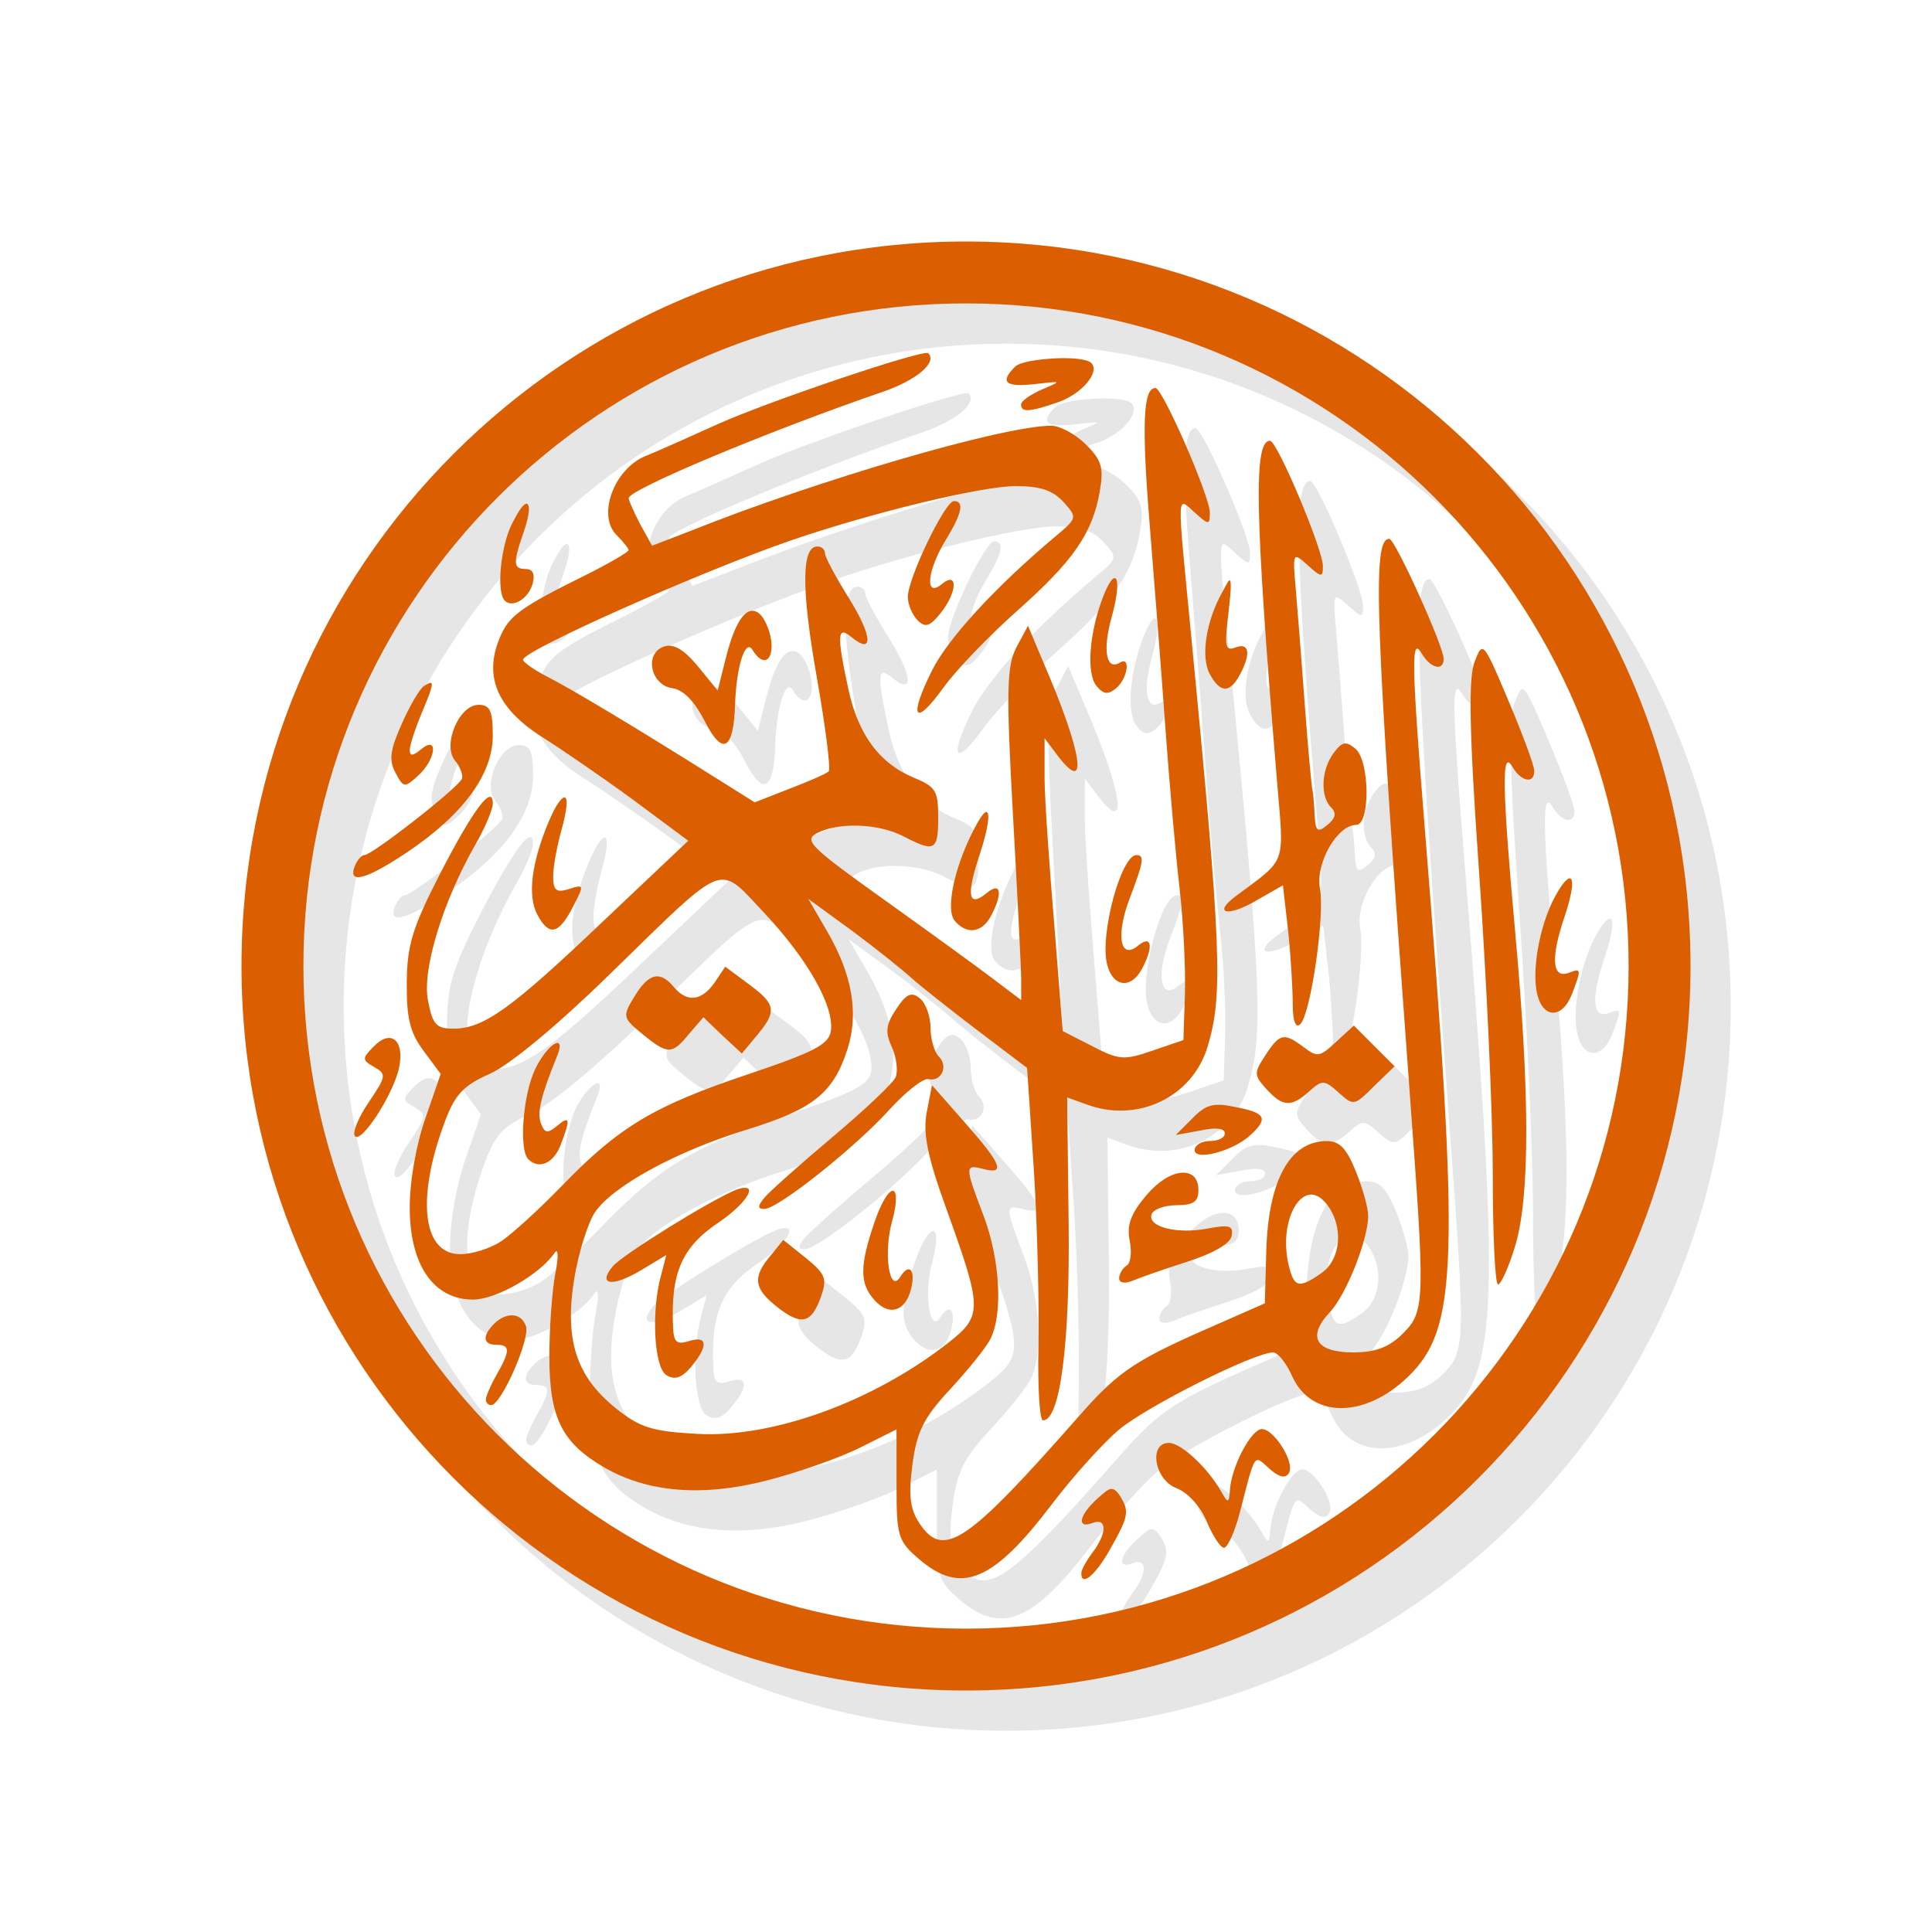 <?xml version="1.0" encoding="UTF-8" standalone="no"?>
<!-- Created with Inkscape (http://www.inkscape.org/) -->

<svg
   xmlns:dc="http://purl.org/dc/elements/1.1/"
   xmlns:cc="http://creativecommons.org/ns#"
   xmlns:rdf="http://www.w3.org/1999/02/22-rdf-syntax-ns#"
   xmlns:svg="http://www.w3.org/2000/svg"
   xmlns="http://www.w3.org/2000/svg"
   xmlns:sodipodi="http://sodipodi.sourceforge.net/DTD/sodipodi-0.dtd"
   xmlns:inkscape="http://www.inkscape.org/namespaces/inkscape"
   width="48"
   height="48"
   id="svg2"
   version="1.1"
   inkscape:version="0.48.4 r9939"
   sodipodi:docname="quran-icon.svg">
  <defs
     id="defs4" />
  <sodipodi:namedview
     id="base"
     pagecolor="#ffffff"
     bordercolor="#666666"
     borderopacity="1.0"
     inkscape:pageopacity="0.0"
     inkscape:pageshadow="2"
     inkscape:zoom="11.313708"
     inkscape:cx="17.83744"
     inkscape:cy="23.969867"
     inkscape:document-units="px"
     inkscape:current-layer="layer1"
     showgrid="true"
     inkscape:snap-bbox="true"
     inkscape:window-width="1301"
     inkscape:window-height="744"
     inkscape:window-x="65"
     inkscape:window-y="24"
     inkscape:window-maximized="1"
     inkscape:object-nodes="true"
     inkscape:snap-nodes="false"
     showguides="true"
     inkscape:guide-bbox="true"
     inkscape:object-paths="false">
    <inkscape:grid
       type="xygrid"
       id="grid3005"
       empspacing="6"
       visible="true"
       enabled="true"
       snapvisiblegridlinesonly="true" />
    <sodipodi:guide
       orientation="0,1"
       position="18,42"
       id="guide2989" />
    <sodipodi:guide
       orientation="0,1"
       position="17,6"
       id="guide2991" />
    <sodipodi:guide
       orientation="1,0"
       position="3,38"
       id="guide2993" />
    <sodipodi:guide
       orientation="1,0"
       position="45,33"
       id="guide2995" />
  </sodipodi:namedview>
  <g
     inkscape:label="Layer 1"
     inkscape:groupmode="layer"
     id="layer1"
     transform="translate(0,-1004.362)">
    <path
       inkscape:connector-curvature="0"
       id="path3818"
       d="m 25,1011.362 c -9.941,0 -18,8.059 -18,18 0,9.941 8.059,18 18,18 9.941,0 18,-8.059 18,-18 0,-9.941 -8.059,-18 -18,-18 z m 0,1.538 c 9.092,0 16.462,7.37 16.462,16.462 0,9.092 -7.371,16.463 -16.462,16.463 -9.092,0 -16.462,-7.371 -16.462,-16.463 0,-9.092 7.371,-16.462 16.462,-16.462 z m -0.938,1.237 c -0.107,-0.107 -3.95,1.187 -5.231,1.763 -0.65,0.292 -1.447,0.654 -1.781,0.787 -0.791,0.315 -1.224,1.477 -0.731,1.969 0.169,0.169 0.3,0.334 0.3,0.375 0,0.041 -0.476,0.325 -1.069,0.619 -1.561,0.774 -1.876,0.99 -2.1,1.481 -0.457,1 -0.123,1.821 1.031,2.55 0.458,0.289 1.465,0.979 2.231,1.538 l 1.387,1.031 -2.081,1.969 c -2.297,2.189 -2.995,2.7 -3.75,2.7 -0.437,5e-4 -0.524,-0.109 -0.637,-0.713 -0.145,-0.77 0.381,-2.465 1.181,-3.862 0.242,-0.422 0.43,-0.871 0.431,-1.013 0.004,-0.508 -0.478,0.124 -1.312,1.744 -0.698,1.356 -0.82,1.798 -0.825,2.719 -0.005,0.856 0.075,1.212 0.412,1.669 l 0.431,0.581 -0.375,1.087 c -0.228,0.641 -0.394,1.554 -0.394,2.231 0,1.431 0.593,2.288 1.575,2.288 0.57,0 1.66,-0.625 2.025,-1.163 0.088,-0.131 0.101,0.09 0.019,0.506 -0.081,0.412 -0.152,1.359 -0.15,2.1 0.004,1.496 0.313,2.112 1.35,2.719 1.078,0.63 2.445,0.743 4.031,0.338 0.785,-0.2 1.844,-0.573 2.344,-0.825 l 0.9,-0.45 0,1.369 c 0,1.288 0.033,1.402 0.562,1.856 1.043,0.895 1.84,0.557 3.3,-1.369 0.506,-0.667 1.252,-1.498 1.65,-1.837 0.678,-0.579 3.375,-1.931 3.844,-1.931 0.117,0 0.329,0.265 0.469,0.581 0.469,1.058 1.792,1.067 2.869,0.037 1.256,-1.202 1.306,-2.776 0.431,-13.631 -0.329,-4.079 -0.346,-4.814 -0.075,-4.35 0.213,0.365 0.544,0.45 0.544,0.131 0,-0.314 -1.206,-2.976 -1.35,-2.981 -0.434,-0.012 -0.361,1.992 0.506,13.762 0.382,5.182 0.39,5.424 -0.169,5.981 -0.338,0.338 -0.676,0.469 -1.238,0.469 -0.929,0 -1.15,-0.389 -0.581,-0.994 0.415,-0.441 0.956,-1.816 0.956,-2.4 0,-0.191 -0.134,-0.674 -0.3,-1.087 -0.231,-0.576 -0.398,-0.769 -0.731,-0.769 -0.915,0 -1.448,0.971 -1.5,2.719 l -0.037,1.312 -1.106,0.487 c -2.083,0.906 -2.497,1.162 -3.487,2.288 -2.805,3.19 -3.392,3.599 -3.994,2.681 -0.225,-0.343 -0.27,-0.684 -0.169,-1.444 0.108,-0.814 0.273,-1.16 0.919,-1.856 0.433,-0.467 0.895,-1.032 1.012,-1.256 0.327,-0.625 0.248,-2 -0.169,-3.094 -0.463,-1.216 -0.463,-1.265 0,-1.144 0.558,0.145 0.46,-0.112 -0.45,-1.144 l -0.825,-0.938 -0.131,0.675 c -0.096,0.513 0.012,1.079 0.469,2.344 0.913,2.531 0.931,2.703 0.075,3.375 -1.872,1.469 -4.366,2.375 -6.244,2.269 -1.114,-0.062 -1.415,-0.147 -2.025,-0.637 -0.989,-0.796 -1.279,-1.709 -1.031,-3.225 0.106,-0.649 0.342,-1.381 0.506,-1.631 0.426,-0.648 2.003,-1.518 3.769,-2.062 1.655,-0.51 2.157,-0.899 2.513,-2.006 0.286,-0.891 0.115,-1.856 -0.506,-2.925 l -0.469,-0.806 1.106,0.806 c 0.604,0.449 1.256,0.976 1.462,1.163 0.206,0.186 0.945,0.773 1.631,1.294 l 1.238,0.938 0.169,2.55 c 0.087,1.403 0.133,3.365 0.113,4.369 -0.02,1.004 0.028,1.837 0.113,1.837 0.425,0 0.672,-1.894 0.637,-4.912 l -0.037,-3.112 0.469,0.169 c 1.267,0.481 2.639,-0.168 3.019,-1.425 0.39,-1.293 0.347,-2.426 -0.412,-10.275 -0.346,-3.582 -0.365,-3.414 0.094,-3 0.354,0.32 0.375,0.311 0.375,0 0,-0.404 -1.172,-3.088 -1.35,-3.094 -0.307,-0.012 -0.344,0.908 -0.15,3.319 0.114,1.418 0.294,3.71 0.394,5.1 0.099,1.39 0.261,3.208 0.356,4.031 0.095,0.824 0.15,2.007 0.131,2.625 l -0.037,1.125 -0.769,0.263 c -0.708,0.244 -0.83,0.234 -1.5,-0.113 l -0.731,-0.374 -0.206,-2.606 c -0.12,-1.431 -0.237,-3.071 -0.244,-3.638 l 0,-1.031 0.338,0.45 c 0.765,0.993 0.59,-0.123 -0.356,-2.306 l -0.394,-0.938 -0.281,0.525 c -0.242,0.457 -0.268,1.025 -0.094,4.144 0.111,1.99 0.206,3.846 0.206,4.125 l 0,0.506 -0.694,-0.525 c -0.387,-0.294 -1.627,-1.194 -2.737,-1.987 -1.795,-1.283 -1.976,-1.457 -1.65,-1.631 0.524,-0.28 1.53,-0.251 2.156,0.074 0.781,0.407 0.863,0.357 0.863,-0.469 0,-0.669 -0.059,-0.76 -0.619,-0.994 -0.843,-0.352 -1.371,-1.068 -1.613,-2.194 -0.288,-1.34 -0.281,-1.589 0.075,-1.294 0.551,0.457 0.53,-0.016 -0.056,-0.956 -0.325,-0.523 -0.6,-1.029 -0.6,-1.125 0,-0.096 -0.086,-0.169 -0.188,-0.169 -0.4,0 -0.398,1.068 -0.019,3.225 0.218,1.243 0.355,2.308 0.3,2.363 -0.055,0.054 -0.498,0.25 -0.975,0.431 l -0.863,0.338 -1.106,-0.694 c -1.868,-1.174 -3.393,-2.09 -4.031,-2.419 -0.335,-0.172 -0.619,-0.368 -0.619,-0.431 0,-0.227 4.429,-2.196 6.656,-2.963 1.985,-0.683 4.73,-1.35 5.588,-1.35 0.608,0 0.922,0.108 1.181,0.394 0.351,0.388 0.348,0.397 -0.206,0.863 -1.494,1.255 -2.663,2.533 -3.056,3.319 -0.595,1.189 -0.438,1.431 0.281,0.431 0.326,-0.453 1.157,-1.308 1.837,-1.913 1.392,-1.235 1.862,-1.921 2.044,-2.944 0.106,-0.593 0.059,-0.786 -0.338,-1.181 -0.258,-0.257 -0.647,-0.469 -0.863,-0.469 -1.193,0 -5.813,1.353 -8.944,2.606 l -0.975,0.375 -0.3,-0.544 c -0.156,-0.302 -0.281,-0.582 -0.281,-0.638 0,-0.213 3.496,-1.675 6.319,-2.644 0.838,-0.288 1.353,-0.729 1.125,-0.956 z m 3.112,0.131 c -0.418,0.024 -0.84,0.09 -0.956,0.206 -0.385,0.385 -0.242,0.512 0.487,0.431 0.684,-0.077 0.689,-0.083 0.188,0.131 -0.284,0.121 -0.525,0.292 -0.525,0.375 0,0.203 0.211,0.19 0.919,-0.056 0.59,-0.205 1.052,-0.749 0.825,-0.975 -0.104,-0.104 -0.519,-0.136 -0.938,-0.113 z m 5.381,2.044 c -0.413,0 -0.384,1.758 0.169,8.419 0.179,2.158 0.269,1.934 -1.012,2.888 -0.603,0.448 -0.208,0.533 0.506,0.113 l 0.656,-0.375 0.131,1.144 c 0.066,0.634 0.113,1.453 0.113,1.819 0,0.418 0.076,0.599 0.188,0.487 0.261,-0.262 0.613,-2.703 0.487,-3.375 -0.115,-0.616 0.428,-1.575 0.9,-1.575 0.355,0 0.339,-1.597 -0.019,-1.894 -0.234,-0.194 -0.329,-0.181 -0.544,0.113 -0.309,0.421 -0.331,1.076 -0.056,1.35 0.136,0.135 0.107,0.265 -0.094,0.431 -0.248,0.205 -0.299,0.158 -0.319,-0.262 -0.013,-0.27 -0.037,-0.542 -0.056,-0.619 -0.019,-0.077 -0.109,-1.019 -0.188,-2.1 -0.078,-1.081 -0.181,-2.383 -0.225,-2.888 -0.08,-0.908 -0.071,-0.916 0.3,-0.581 0.341,0.308 0.375,0.304 0.375,0.019 0,-0.417 -1.136,-3.112 -1.312,-3.112 z m -7.856,1.5 c -0.221,0 -1.144,1.918 -1.144,2.381 0,0.192 0.115,0.453 0.244,0.581 0.187,0.187 0.3,0.155 0.562,-0.169 0.424,-0.522 0.45,-1.073 0.037,-0.731 -0.427,0.354 -0.369,-0.33 0.094,-1.088 0.408,-0.667 0.477,-0.975 0.206,-0.975 z m -10.65,0.074 c -0.074,0.036 -0.179,0.199 -0.319,0.469 -0.291,0.562 -0.405,1.714 -0.188,1.931 0.194,0.193 0.595,-0.054 0.694,-0.431 0.06,-0.231 -5.28e-4,-0.356 -0.169,-0.356 -0.318,0 -0.328,-0.14 -0.056,-0.919 0.173,-0.497 0.161,-0.754 0.037,-0.694 z m 14.644,1.838 c -0.06,0 -0.161,0.144 -0.281,0.45 -0.352,0.899 -0.427,1.921 -0.169,2.231 0.18,0.217 0.292,0.218 0.487,0.056 0.285,-0.236 0.37,-0.808 0.094,-0.637 -0.337,0.208 -0.438,-0.301 -0.206,-1.125 0.166,-0.594 0.175,-0.978 0.075,-0.975 z m 2.85,0.056 c -0.032,0.012 -0.076,0.118 -0.169,0.281 -0.407,0.719 -0.549,1.614 -0.319,2.044 0.259,0.482 0.5,0.485 0.75,0.019 0.283,-0.529 0.232,-0.807 -0.113,-0.675 -0.259,0.098 -0.27,-0.03 -0.169,-0.881 0.068,-0.572 0.072,-0.803 0.019,-0.788 z m -11.925,0.769 c -0.211,0.074 -0.416,0.487 -0.581,1.144 l -0.206,0.825 -0.506,-0.619 c -0.356,-0.426 -0.613,-0.557 -0.844,-0.469 -0.481,0.184 -0.311,0.955 0.225,1.031 0.278,0.04 0.551,0.326 0.806,0.825 0.441,0.864 0.713,0.719 0.75,-0.412 0.031,-0.948 0.255,-1.654 0.431,-1.369 0.398,0.642 0.675,-0.032 0.3,-0.731 -0.107,-0.199 -0.248,-0.27 -0.375,-0.225 z m 18.206,0.937 c -0.065,0 -0.111,0.121 -0.188,0.319 -0.156,0.402 -0.136,1.716 0.113,5.25 0.182,2.588 0.338,5.944 0.338,7.463 0,1.518 0.058,2.756 0.131,2.756 0.073,0 0.273,-0.442 0.431,-0.975 0.364,-1.223 0.358,-3.778 0,-7.725 -0.332,-3.66 -0.346,-4.626 -0.075,-4.163 0.221,0.379 0.553,0.436 0.544,0.094 -0.004,-0.129 -0.289,-0.901 -0.637,-1.725 -0.39,-0.923 -0.548,-1.289 -0.656,-1.294 z m -26.137,0.844 c -0.032,0 -0.082,0.034 -0.15,0.074 -0.115,0.071 -0.364,0.508 -0.562,0.956 -0.286,0.645 -0.316,0.89 -0.15,1.2 0.201,0.374 0.219,0.385 0.562,0.074 0.445,-0.402 0.515,-1.021 0.075,-0.656 -0.203,0.168 -0.281,0.175 -0.281,0.019 0,-0.119 0.127,-0.512 0.281,-0.881 0.252,-0.603 0.322,-0.801 0.225,-0.788 z m 1.2,0.544 c -0.483,0 -0.902,1.002 -0.581,1.387 0.125,0.151 0.204,0.353 0.169,0.45 -0.077,0.212 -2.225,1.894 -2.419,1.894 -0.074,0 -0.184,0.127 -0.244,0.281 -0.174,0.454 0.288,0.332 1.312,-0.356 1.389,-0.934 2.119,-1.936 2.119,-2.888 0,-0.627 -0.069,-0.769 -0.356,-0.769 z m 2.156,2.306 c -0.065,-0.043 -0.225,0.152 -0.412,0.6 -0.429,1.024 -0.529,1.843 -0.281,2.306 0.294,0.548 0.529,0.493 0.881,-0.187 0.291,-0.562 0.284,-0.57 -0.094,-0.45 -0.317,0.101 -0.394,0.035 -0.394,-0.319 5.74e-4,-0.239 0.096,-0.748 0.206,-1.144 0.135,-0.484 0.158,-0.763 0.094,-0.806 z m 10.463,0.356 c -0.059,0 -0.161,0.144 -0.319,0.45 -0.483,0.937 -0.696,1.976 -0.469,2.25 0.294,0.353 0.675,0.307 0.9,-0.113 0.3,-0.561 0.251,-0.867 -0.094,-0.581 -0.464,0.385 -0.528,0.085 -0.188,-0.938 0.223,-0.671 0.266,-1.066 0.169,-1.069 z m 3.731,1.069 c -0.384,0 -0.918,1.976 -0.731,2.719 0.142,0.563 0.59,0.621 0.863,0.113 0.299,-0.556 0.246,-0.862 -0.094,-0.581 -0.45,0.373 -0.558,-0.261 -0.206,-1.181 0.341,-0.891 0.373,-1.069 0.169,-1.069 z m 10.744,0.581 c -0.074,0.024 -0.208,0.183 -0.375,0.506 -0.365,0.705 -0.556,1.81 -0.412,2.381 0.153,0.61 0.629,0.594 0.863,-0.019 0.236,-0.62 0.231,-0.642 -0.075,-0.525 -0.426,0.163 -0.459,-0.365 -0.113,-1.387 0.219,-0.646 0.236,-0.995 0.113,-0.956 z m -21.094,0.037 c 0.345,-0.048 0.581,0.269 1.087,0.806 1.095,1.161 1.755,2.34 1.669,2.944 -0.048,0.337 -0.408,0.525 -2.081,1.087 -2.321,0.781 -3.177,1.294 -4.594,2.756 -0.557,0.576 -1.248,1.208 -1.519,1.387 -0.271,0.179 -0.726,0.319 -1.012,0.319 -0.948,0 -1.101,-1.397 -0.375,-3.319 0.243,-0.644 0.454,-0.875 1.106,-1.162 0.487,-0.215 1.657,-1.183 2.944,-2.438 1.692,-1.649 2.331,-2.319 2.775,-2.381 z m 0.131,2.156 -0.263,0.394 c -0.324,0.462 -0.688,0.502 -1.012,0.113 -0.343,-0.412 -0.622,-0.354 -0.975,0.225 -0.306,0.502 -0.304,0.534 0.188,0.938 0.637,0.523 0.743,0.516 1.163,0 l 0.356,-0.413 0.469,0.45 0.487,0.45 0.375,-0.45 c 0.507,-0.608 0.468,-0.777 -0.206,-1.275 l -0.581,-0.431 z m 4.556,0.713 c -0.088,0.04 -0.19,0.159 -0.319,0.356 -0.257,0.392 -0.261,0.57 -0.094,0.938 0.115,0.252 0.15,0.586 0.094,0.731 -0.056,0.145 -0.754,0.805 -1.556,1.481 -0.803,0.676 -1.575,1.361 -1.706,1.519 -0.179,0.215 -0.169,0.281 0,0.281 0.333,0 2.248,-1.522 3.094,-2.456 0.405,-0.448 0.851,-0.798 0.975,-0.769 0.326,0.074 0.507,-0.318 0.263,-0.562 -0.115,-0.114 -0.206,-0.437 -0.206,-0.713 0,-0.276 -0.115,-0.609 -0.263,-0.731 -0.108,-0.09 -0.193,-0.115 -0.281,-0.074 z m 11.062,0.75 -0.45,0.412 c -0.394,0.37 -0.461,0.378 -0.787,0.131 -0.497,-0.375 -0.599,-0.356 -0.956,0.188 -0.291,0.443 -0.295,0.498 0.019,0.844 0.408,0.451 0.624,0.458 1.069,0.056 0.32,-0.289 0.375,-0.284 0.731,0.037 0.374,0.337 0.388,0.323 0.881,-0.169 l 0.506,-0.487 -0.506,-0.506 -0.506,-0.506 z m -24.056,0.319 c -0.092,0.025 -0.192,0.097 -0.3,0.206 -0.289,0.292 -0.287,0.333 0.019,0.506 0.305,0.173 0.297,0.233 -0.131,0.863 -0.253,0.372 -0.414,0.75 -0.356,0.844 0.146,0.237 0.974,-1.045 1.106,-1.706 0.1,-0.501 -0.063,-0.788 -0.338,-0.713 z m 4.275,0.113 c -0.108,-0.012 -0.372,0.255 -0.562,0.656 -0.303,0.639 -0.403,1.998 -0.169,2.231 0.267,0.267 0.632,0.102 0.806,-0.356 0.248,-0.65 0.234,-0.74 -0.094,-0.469 -0.226,0.188 -0.301,0.186 -0.394,-0.056 -0.104,-0.27 -0.007,-0.681 0.394,-1.669 0.093,-0.229 0.084,-0.331 0.019,-0.337 z m 16.481,1.537 c -0.303,-0.013 -0.464,0.082 -0.713,0.338 l -0.412,0.412 0.619,-0.113 c 0.39,-0.082 0.6,-0.054 0.6,0.074 0,0.112 -0.169,0.188 -0.375,0.188 -0.206,0 -0.375,0.11 -0.375,0.225 0,0.277 0.939,0.03 1.369,-0.356 0.479,-0.431 0.398,-0.571 -0.356,-0.713 -0.138,-0.026 -0.255,-0.052 -0.356,-0.056 z m -0.994,1.688 c -0.254,0.023 -0.573,0.22 -0.863,0.562 -0.383,0.455 -0.491,0.735 -0.412,1.125 0.057,0.286 0.025,0.557 -0.075,0.619 -0.1,0.061 -0.188,0.211 -0.188,0.319 0,0.114 0.146,0.136 0.338,0.056 0.18,-0.076 0.783,-0.288 1.35,-0.469 0.637,-0.203 1.067,-0.444 1.106,-0.637 0.053,-0.264 -0.05,-0.291 -0.6,-0.188 -0.769,0.144 -1.494,-0.046 -1.387,-0.356 0.041,-0.12 0.319,-0.225 0.619,-0.225 0.42,0 0.544,-0.086 0.544,-0.375 0,-0.317 -0.177,-0.454 -0.431,-0.431 z m -10.856,0.375 c -0.045,0 -0.097,0.012 -0.169,0.037 -0.582,0.219 -2.852,1.622 -3.094,1.913 -0.382,0.46 -0.024,0.524 0.675,0.113 l 0.656,-0.394 -0.131,0.506 c -0.246,0.879 -0.176,2.279 0.131,2.475 0.202,0.129 0.381,0.079 0.619,-0.206 0.435,-0.522 0.406,-0.784 -0.056,-0.637 -0.298,0.095 -0.377,0.026 -0.394,-0.319 -0.065,-1.363 0.203,-2.002 1.125,-2.625 0.639,-0.431 0.955,-0.895 0.637,-0.862 z m 3.694,0.074 c -0.097,0 -0.277,0.263 -0.45,0.769 -0.377,1.103 -0.376,1.535 0,1.95 0.361,0.398 0.758,0.281 0.9,-0.263 0.128,-0.489 -0.038,-0.682 -0.263,-0.319 -0.27,0.436 -0.422,-0.59 -0.206,-1.369 0.14,-0.505 0.116,-0.771 0.019,-0.769 z m 10.369,0.094 c 0.14,-0.014 0.29,0.072 0.431,0.262 0.407,0.547 0.334,1.349 -0.15,1.688 -0.561,0.392 -0.675,0.354 -0.806,-0.169 -0.224,-0.892 0.105,-1.737 0.525,-1.781 z m -13.088,1.125 -0.319,0.394 c -0.451,0.533 -0.416,0.816 0.169,1.275 0.605,0.475 0.851,0.406 1.087,-0.262 0.157,-0.444 0.11,-0.561 -0.375,-0.956 l -0.562,-0.45 z m -6.713,1.875 c -0.14,-0.012 -0.314,0.053 -0.469,0.206 -0.306,0.306 -0.283,0.525 0.056,0.525 0.345,0 0.345,0.147 0,0.75 -0.147,0.257 -0.259,0.523 -0.263,0.6 -0.004,0.077 0.049,0.15 0.131,0.15 0.25,0 0.98,-1.664 0.863,-1.969 -0.066,-0.171 -0.178,-0.252 -0.319,-0.262 z m 18.562,2.831 c -0.274,0.089 -0.71,0.949 -0.75,1.481 -0.028,0.366 -0.045,0.372 -0.225,0.056 -0.331,-0.582 -0.991,-1.2 -1.294,-1.2 -0.513,0 -0.36,0.917 0.188,1.125 0.277,0.106 0.591,0.444 0.75,0.825 0.151,0.361 0.343,0.656 0.431,0.656 0.088,0 0.267,-0.392 0.394,-0.881 0.39,-1.506 0.338,-1.442 0.731,-1.087 0.242,0.218 0.399,0.255 0.487,0.113 0.169,-0.272 -0.425,-1.181 -0.713,-1.087 z m -3.712,1.482 c -0.08,0.012 -0.172,0.095 -0.338,0.244 -0.451,0.407 -0.519,0.756 -0.113,0.6 0.361,-0.138 0.358,0.259 0,0.731 -0.151,0.2 -0.278,0.429 -0.281,0.506 -0.015,0.364 0.343,0.076 0.713,-0.581 0.457,-0.812 0.491,-0.94 0.244,-1.331 -0.074,-0.116 -0.145,-0.18 -0.225,-0.169 z"
       style="fill:#000000;fill-opacity:1;fill-rule:evenodd;stroke:none;opacity:0.1" />
    <g
       id="g3027"
       transform="translate(48.002,1003.362)" />
    <path
       style="fill:#db5f00;fill-opacity:1;fill-rule:evenodd;stroke:none"
       d="m 24,1010.362 c -9.941,0 -18,8.059 -18,18 0,9.941 8.059,18 18,18 9.941,0 18,-8.059 18,-18 0,-9.941 -8.059,-18 -18,-18 z m 0,1.538 c 9.092,0 16.462,7.37 16.462,16.462 0,9.092 -7.371,16.463 -16.462,16.463 -9.092,0 -16.462,-7.371 -16.462,-16.463 0,-9.092 7.371,-16.462 16.462,-16.462 z m -0.938,1.237 c -0.107,-0.107 -3.95,1.187 -5.231,1.763 -0.65,0.292 -1.447,0.654 -1.781,0.787 -0.791,0.315 -1.224,1.477 -0.731,1.969 0.169,0.169 0.3,0.334 0.3,0.375 0,0.041 -0.476,0.325 -1.069,0.619 -1.561,0.774 -1.876,0.99 -2.1,1.481 -0.457,1 -0.123,1.821 1.031,2.55 0.458,0.289 1.465,0.979 2.231,1.538 l 1.387,1.031 -2.081,1.969 c -2.297,2.189 -2.995,2.7 -3.75,2.7 -0.437,5e-4 -0.524,-0.109 -0.637,-0.713 -0.145,-0.77 0.381,-2.465 1.181,-3.862 0.242,-0.422 0.43,-0.871 0.431,-1.013 0.004,-0.508 -0.478,0.124 -1.312,1.744 -0.698,1.356 -0.82,1.798 -0.825,2.719 -0.005,0.856 0.075,1.212 0.412,1.669 l 0.431,0.581 -0.375,1.087 c -0.228,0.641 -0.394,1.554 -0.394,2.231 0,1.431 0.593,2.288 1.575,2.288 0.57,0 1.66,-0.625 2.025,-1.163 0.088,-0.131 0.101,0.09 0.019,0.506 -0.081,0.412 -0.152,1.359 -0.15,2.1 0.004,1.496 0.313,2.112 1.35,2.719 1.078,0.63 2.445,0.743 4.031,0.338 0.785,-0.2 1.844,-0.573 2.344,-0.825 l 0.9,-0.45 0,1.369 c 0,1.288 0.033,1.402 0.562,1.856 1.043,0.895 1.84,0.557 3.3,-1.369 0.506,-0.667 1.252,-1.498 1.65,-1.837 0.678,-0.579 3.375,-1.931 3.844,-1.931 0.117,0 0.329,0.265 0.469,0.581 0.469,1.058 1.792,1.067 2.869,0.037 1.256,-1.202 1.306,-2.776 0.431,-13.631 -0.329,-4.079 -0.346,-4.814 -0.075,-4.35 0.213,0.365 0.544,0.45 0.544,0.131 0,-0.314 -1.206,-2.976 -1.35,-2.981 -0.434,-0.012 -0.361,1.992 0.506,13.762 0.382,5.182 0.39,5.424 -0.169,5.981 -0.338,0.338 -0.676,0.469 -1.238,0.469 -0.929,0 -1.15,-0.389 -0.581,-0.994 0.415,-0.441 0.956,-1.816 0.956,-2.4 0,-0.191 -0.134,-0.674 -0.3,-1.087 -0.231,-0.576 -0.398,-0.769 -0.731,-0.769 -0.915,0 -1.448,0.971 -1.5,2.719 l -0.037,1.312 -1.106,0.487 c -2.083,0.906 -2.497,1.162 -3.487,2.288 -2.805,3.19 -3.392,3.599 -3.994,2.681 -0.225,-0.343 -0.27,-0.684 -0.169,-1.444 0.108,-0.814 0.273,-1.16 0.919,-1.856 0.433,-0.467 0.895,-1.032 1.012,-1.256 0.327,-0.625 0.248,-2 -0.169,-3.094 -0.463,-1.216 -0.463,-1.265 0,-1.144 0.558,0.145 0.46,-0.112 -0.45,-1.144 l -0.825,-0.938 -0.131,0.675 c -0.096,0.513 0.012,1.079 0.469,2.344 0.913,2.531 0.931,2.703 0.075,3.375 -1.872,1.469 -4.366,2.375 -6.244,2.269 -1.114,-0.062 -1.415,-0.147 -2.025,-0.637 -0.989,-0.796 -1.279,-1.709 -1.031,-3.225 0.106,-0.649 0.342,-1.381 0.506,-1.631 0.426,-0.648 2.003,-1.518 3.769,-2.062 1.655,-0.51 2.157,-0.899 2.513,-2.006 0.286,-0.891 0.115,-1.856 -0.506,-2.925 l -0.469,-0.806 1.106,0.806 c 0.604,0.449 1.256,0.976 1.462,1.163 0.206,0.186 0.945,0.773 1.631,1.294 l 1.238,0.938 0.169,2.55 c 0.087,1.403 0.133,3.365 0.113,4.369 -0.02,1.004 0.028,1.837 0.113,1.837 0.425,0 0.672,-1.894 0.637,-4.912 l -0.037,-3.112 0.469,0.169 c 1.267,0.481 2.639,-0.168 3.019,-1.425 0.39,-1.293 0.347,-2.426 -0.412,-10.275 -0.346,-3.582 -0.365,-3.414 0.094,-3 0.354,0.32 0.375,0.311 0.375,0 0,-0.404 -1.172,-3.088 -1.35,-3.094 -0.307,-0.012 -0.344,0.908 -0.15,3.319 0.114,1.418 0.294,3.71 0.394,5.1 0.099,1.39 0.261,3.208 0.356,4.031 0.095,0.824 0.15,2.007 0.131,2.625 l -0.037,1.125 -0.769,0.263 c -0.708,0.244 -0.83,0.234 -1.5,-0.113 l -0.731,-0.374 -0.206,-2.606 c -0.12,-1.431 -0.237,-3.071 -0.244,-3.638 l 0,-1.031 0.338,0.45 c 0.765,0.993 0.59,-0.123 -0.356,-2.306 l -0.394,-0.938 -0.281,0.525 c -0.242,0.457 -0.268,1.025 -0.094,4.144 0.111,1.99 0.206,3.846 0.206,4.125 l 0,0.506 -0.694,-0.525 c -0.387,-0.294 -1.627,-1.194 -2.737,-1.987 -1.795,-1.283 -1.976,-1.457 -1.65,-1.631 0.524,-0.28 1.53,-0.251 2.156,0.074 0.781,0.407 0.863,0.357 0.863,-0.469 0,-0.669 -0.059,-0.76 -0.619,-0.994 -0.843,-0.352 -1.371,-1.068 -1.613,-2.194 -0.288,-1.34 -0.281,-1.589 0.075,-1.294 0.551,0.457 0.53,-0.016 -0.056,-0.956 -0.325,-0.523 -0.6,-1.029 -0.6,-1.125 0,-0.096 -0.086,-0.169 -0.188,-0.169 -0.4,0 -0.398,1.068 -0.019,3.225 0.218,1.243 0.355,2.308 0.3,2.363 -0.055,0.054 -0.498,0.25 -0.975,0.431 l -0.863,0.338 -1.106,-0.694 c -1.868,-1.174 -3.393,-2.09 -4.031,-2.419 -0.335,-0.172 -0.619,-0.368 -0.619,-0.431 0,-0.227 4.429,-2.196 6.656,-2.963 1.985,-0.683 4.73,-1.35 5.588,-1.35 0.608,0 0.922,0.108 1.181,0.394 0.351,0.388 0.348,0.397 -0.206,0.863 -1.494,1.255 -2.663,2.533 -3.056,3.319 -0.595,1.189 -0.438,1.431 0.281,0.431 0.326,-0.453 1.157,-1.308 1.837,-1.913 1.392,-1.235 1.862,-1.921 2.044,-2.944 0.106,-0.593 0.059,-0.786 -0.338,-1.181 -0.258,-0.257 -0.647,-0.469 -0.863,-0.469 -1.193,0 -5.813,1.353 -8.944,2.606 l -0.975,0.375 -0.3,-0.544 c -0.156,-0.302 -0.281,-0.582 -0.281,-0.638 0,-0.213 3.496,-1.675 6.319,-2.644 0.838,-0.288 1.353,-0.729 1.125,-0.956 z m 3.112,0.131 c -0.418,0.024 -0.84,0.09 -0.956,0.206 -0.385,0.385 -0.242,0.512 0.487,0.431 0.684,-0.077 0.689,-0.083 0.188,0.131 -0.284,0.121 -0.525,0.292 -0.525,0.375 0,0.203 0.211,0.19 0.919,-0.056 0.59,-0.205 1.052,-0.749 0.825,-0.975 -0.104,-0.104 -0.519,-0.136 -0.938,-0.113 z m 5.381,2.044 c -0.413,0 -0.384,1.758 0.169,8.419 0.179,2.158 0.269,1.934 -1.012,2.888 -0.603,0.448 -0.208,0.533 0.506,0.113 l 0.656,-0.375 0.131,1.144 c 0.066,0.634 0.113,1.453 0.113,1.819 0,0.418 0.076,0.599 0.188,0.487 0.261,-0.262 0.613,-2.703 0.487,-3.375 -0.115,-0.616 0.428,-1.575 0.9,-1.575 0.355,0 0.339,-1.597 -0.019,-1.894 -0.234,-0.194 -0.329,-0.181 -0.544,0.113 -0.309,0.421 -0.331,1.076 -0.056,1.35 0.136,0.135 0.107,0.265 -0.094,0.431 -0.248,0.205 -0.299,0.158 -0.319,-0.262 -0.013,-0.27 -0.037,-0.542 -0.056,-0.619 -0.019,-0.077 -0.109,-1.019 -0.188,-2.1 -0.078,-1.081 -0.181,-2.383 -0.225,-2.888 -0.08,-0.908 -0.071,-0.916 0.3,-0.581 0.341,0.308 0.375,0.304 0.375,0.019 0,-0.417 -1.136,-3.112 -1.312,-3.112 z m -7.856,1.5 c -0.221,0 -1.144,1.918 -1.144,2.381 0,0.192 0.115,0.453 0.244,0.581 0.187,0.187 0.3,0.155 0.562,-0.169 0.424,-0.522 0.45,-1.073 0.037,-0.731 -0.427,0.354 -0.369,-0.33 0.094,-1.088 0.408,-0.667 0.477,-0.975 0.206,-0.975 z m -10.65,0.074 c -0.074,0.036 -0.179,0.199 -0.319,0.469 -0.291,0.562 -0.405,1.714 -0.188,1.931 0.194,0.193 0.595,-0.054 0.694,-0.431 0.06,-0.231 -5.28e-4,-0.356 -0.169,-0.356 -0.318,0 -0.328,-0.14 -0.056,-0.919 0.173,-0.497 0.161,-0.754 0.037,-0.694 z m 14.644,1.838 c -0.06,0 -0.161,0.144 -0.281,0.45 -0.352,0.899 -0.427,1.921 -0.169,2.231 0.18,0.217 0.292,0.218 0.487,0.056 0.285,-0.236 0.37,-0.808 0.094,-0.637 -0.337,0.208 -0.438,-0.301 -0.206,-1.125 0.166,-0.594 0.175,-0.978 0.075,-0.975 z m 2.85,0.056 c -0.032,0.012 -0.076,0.118 -0.169,0.281 -0.407,0.719 -0.549,1.614 -0.319,2.044 0.259,0.482 0.5,0.485 0.75,0.019 0.283,-0.529 0.232,-0.807 -0.113,-0.675 -0.259,0.098 -0.27,-0.03 -0.169,-0.881 0.068,-0.572 0.072,-0.803 0.019,-0.788 z m -11.925,0.769 c -0.211,0.074 -0.416,0.487 -0.581,1.144 l -0.206,0.825 -0.506,-0.619 c -0.356,-0.426 -0.613,-0.557 -0.844,-0.469 -0.481,0.184 -0.311,0.955 0.225,1.031 0.278,0.04 0.551,0.326 0.806,0.825 0.441,0.864 0.713,0.719 0.75,-0.412 0.031,-0.948 0.255,-1.654 0.431,-1.369 0.398,0.642 0.675,-0.032 0.3,-0.731 -0.107,-0.199 -0.248,-0.27 -0.375,-0.225 z m 18.206,0.937 c -0.065,0 -0.111,0.121 -0.188,0.319 -0.156,0.402 -0.136,1.716 0.113,5.25 0.182,2.588 0.338,5.944 0.338,7.463 0,1.518 0.058,2.756 0.131,2.756 0.073,0 0.273,-0.442 0.431,-0.975 0.364,-1.223 0.358,-3.778 0,-7.725 -0.332,-3.66 -0.346,-4.626 -0.075,-4.163 0.221,0.379 0.553,0.436 0.544,0.094 -0.004,-0.129 -0.289,-0.901 -0.637,-1.725 -0.39,-0.923 -0.548,-1.289 -0.656,-1.294 z m -26.137,0.844 c -0.032,0 -0.082,0.034 -0.15,0.074 -0.115,0.071 -0.364,0.508 -0.562,0.956 -0.286,0.645 -0.316,0.89 -0.15,1.2 0.201,0.374 0.219,0.385 0.562,0.074 0.445,-0.402 0.515,-1.021 0.075,-0.656 -0.203,0.168 -0.281,0.175 -0.281,0.019 0,-0.119 0.127,-0.512 0.281,-0.881 0.252,-0.603 0.322,-0.801 0.225,-0.788 z m 1.2,0.544 c -0.483,0 -0.902,1.002 -0.581,1.387 0.125,0.151 0.204,0.353 0.169,0.45 -0.077,0.212 -2.225,1.894 -2.419,1.894 -0.074,0 -0.184,0.127 -0.244,0.281 -0.174,0.454 0.288,0.332 1.312,-0.356 1.389,-0.934 2.119,-1.936 2.119,-2.888 0,-0.627 -0.069,-0.769 -0.356,-0.769 z m 2.156,2.306 c -0.065,-0.043 -0.225,0.152 -0.412,0.6 -0.429,1.024 -0.529,1.843 -0.281,2.306 0.294,0.548 0.529,0.493 0.881,-0.187 0.291,-0.562 0.284,-0.57 -0.094,-0.45 -0.317,0.101 -0.394,0.035 -0.394,-0.319 5.74e-4,-0.239 0.096,-0.748 0.206,-1.144 0.135,-0.484 0.158,-0.763 0.094,-0.806 z m 10.463,0.356 c -0.059,0 -0.161,0.144 -0.319,0.45 -0.483,0.937 -0.696,1.976 -0.469,2.25 0.294,0.353 0.675,0.307 0.9,-0.113 0.3,-0.561 0.251,-0.867 -0.094,-0.581 -0.464,0.385 -0.528,0.085 -0.188,-0.938 0.223,-0.671 0.266,-1.066 0.169,-1.069 z m 3.731,1.069 c -0.384,0 -0.918,1.976 -0.731,2.719 0.142,0.563 0.59,0.621 0.863,0.113 0.299,-0.556 0.246,-0.862 -0.094,-0.581 -0.45,0.373 -0.558,-0.261 -0.206,-1.181 0.341,-0.891 0.373,-1.069 0.169,-1.069 z m 10.744,0.581 c -0.074,0.024 -0.208,0.183 -0.375,0.506 -0.365,0.705 -0.556,1.81 -0.412,2.381 0.153,0.61 0.629,0.594 0.863,-0.019 0.236,-0.62 0.231,-0.642 -0.075,-0.525 -0.426,0.163 -0.459,-0.365 -0.113,-1.387 0.219,-0.646 0.236,-0.995 0.113,-0.956 z m -21.094,0.037 c 0.345,-0.048 0.581,0.269 1.087,0.806 1.095,1.161 1.755,2.34 1.669,2.944 -0.048,0.337 -0.408,0.525 -2.081,1.087 -2.321,0.781 -3.177,1.294 -4.594,2.756 -0.557,0.576 -1.248,1.208 -1.519,1.387 -0.271,0.179 -0.726,0.319 -1.012,0.319 -0.948,0 -1.101,-1.397 -0.375,-3.319 0.243,-0.644 0.454,-0.875 1.106,-1.162 0.487,-0.215 1.657,-1.183 2.944,-2.438 1.692,-1.649 2.331,-2.319 2.775,-2.381 z m 0.131,2.156 -0.263,0.394 c -0.324,0.462 -0.688,0.502 -1.012,0.113 -0.343,-0.412 -0.622,-0.354 -0.975,0.225 -0.306,0.502 -0.304,0.534 0.188,0.938 0.637,0.523 0.743,0.516 1.163,0 l 0.356,-0.413 0.469,0.45 0.487,0.45 0.375,-0.45 c 0.507,-0.608 0.468,-0.777 -0.206,-1.275 l -0.581,-0.431 z m 4.556,0.713 c -0.088,0.04 -0.19,0.159 -0.319,0.356 -0.257,0.392 -0.261,0.57 -0.094,0.938 0.115,0.252 0.15,0.586 0.094,0.731 -0.056,0.145 -0.754,0.805 -1.556,1.481 -0.803,0.676 -1.575,1.361 -1.706,1.519 -0.179,0.215 -0.169,0.281 0,0.281 0.333,0 2.248,-1.522 3.094,-2.456 0.405,-0.448 0.851,-0.798 0.975,-0.769 0.326,0.074 0.507,-0.318 0.263,-0.562 -0.115,-0.114 -0.206,-0.437 -0.206,-0.713 0,-0.276 -0.115,-0.609 -0.263,-0.731 -0.108,-0.09 -0.193,-0.115 -0.281,-0.074 z m 11.062,0.75 -0.45,0.412 c -0.394,0.37 -0.461,0.378 -0.787,0.131 -0.497,-0.375 -0.599,-0.356 -0.956,0.188 -0.291,0.443 -0.295,0.498 0.019,0.844 0.408,0.451 0.624,0.458 1.069,0.056 0.32,-0.289 0.375,-0.284 0.731,0.037 0.374,0.337 0.388,0.323 0.881,-0.169 l 0.506,-0.487 -0.506,-0.506 -0.506,-0.506 z m -24.056,0.319 c -0.092,0.025 -0.192,0.097 -0.3,0.206 -0.289,0.292 -0.287,0.333 0.019,0.506 0.305,0.173 0.297,0.233 -0.131,0.863 -0.253,0.372 -0.414,0.75 -0.356,0.844 0.146,0.237 0.974,-1.045 1.106,-1.706 0.1,-0.501 -0.063,-0.788 -0.338,-0.713 z m 4.275,0.113 c -0.108,-0.012 -0.372,0.255 -0.562,0.656 -0.303,0.639 -0.403,1.998 -0.169,2.231 0.267,0.267 0.632,0.102 0.806,-0.356 0.248,-0.65 0.234,-0.74 -0.094,-0.469 -0.226,0.188 -0.301,0.186 -0.394,-0.056 -0.104,-0.27 -0.007,-0.681 0.394,-1.669 0.093,-0.229 0.084,-0.331 0.019,-0.337 z m 16.481,1.537 c -0.303,-0.013 -0.464,0.082 -0.713,0.338 l -0.412,0.412 0.619,-0.113 c 0.39,-0.082 0.6,-0.054 0.6,0.074 0,0.112 -0.169,0.188 -0.375,0.188 -0.206,0 -0.375,0.11 -0.375,0.225 0,0.277 0.939,0.03 1.369,-0.356 0.479,-0.431 0.398,-0.571 -0.356,-0.713 -0.138,-0.026 -0.255,-0.052 -0.356,-0.056 z m -0.994,1.688 c -0.254,0.023 -0.573,0.22 -0.863,0.562 -0.383,0.455 -0.491,0.735 -0.412,1.125 0.057,0.286 0.025,0.557 -0.075,0.619 -0.1,0.061 -0.188,0.211 -0.188,0.319 0,0.114 0.146,0.136 0.338,0.056 0.18,-0.076 0.783,-0.288 1.35,-0.469 0.637,-0.203 1.067,-0.444 1.106,-0.637 0.053,-0.264 -0.05,-0.291 -0.6,-0.188 -0.769,0.144 -1.494,-0.046 -1.387,-0.356 0.041,-0.12 0.319,-0.225 0.619,-0.225 0.42,0 0.544,-0.086 0.544,-0.375 0,-0.317 -0.177,-0.454 -0.431,-0.431 z m -10.856,0.375 c -0.045,0 -0.097,0.012 -0.169,0.037 -0.582,0.219 -2.852,1.622 -3.094,1.913 -0.382,0.46 -0.024,0.524 0.675,0.113 l 0.656,-0.394 -0.131,0.506 c -0.246,0.879 -0.176,2.279 0.131,2.475 0.202,0.129 0.381,0.079 0.619,-0.206 0.435,-0.522 0.406,-0.784 -0.056,-0.637 -0.298,0.095 -0.377,0.026 -0.394,-0.319 -0.065,-1.363 0.203,-2.002 1.125,-2.625 0.639,-0.431 0.955,-0.895 0.637,-0.862 z m 3.694,0.074 c -0.097,0 -0.277,0.263 -0.45,0.769 -0.377,1.103 -0.376,1.535 0,1.95 0.361,0.398 0.758,0.281 0.9,-0.263 0.128,-0.489 -0.038,-0.682 -0.263,-0.319 -0.27,0.436 -0.422,-0.59 -0.206,-1.369 0.14,-0.505 0.116,-0.771 0.019,-0.769 z m 10.369,0.094 c 0.14,-0.014 0.29,0.072 0.431,0.262 0.407,0.547 0.334,1.349 -0.15,1.688 -0.561,0.392 -0.675,0.354 -0.806,-0.169 -0.224,-0.892 0.105,-1.737 0.525,-1.781 z m -13.088,1.125 -0.319,0.394 c -0.451,0.533 -0.416,0.816 0.169,1.275 0.605,0.475 0.851,0.406 1.087,-0.262 0.157,-0.444 0.11,-0.561 -0.375,-0.956 l -0.562,-0.45 z m -6.713,1.875 c -0.14,-0.012 -0.314,0.053 -0.469,0.206 -0.306,0.306 -0.283,0.525 0.056,0.525 0.345,0 0.345,0.147 0,0.75 -0.147,0.257 -0.259,0.523 -0.263,0.6 -0.004,0.077 0.049,0.15 0.131,0.15 0.25,0 0.98,-1.664 0.863,-1.969 -0.066,-0.171 -0.178,-0.252 -0.319,-0.262 z m 18.562,2.831 c -0.274,0.089 -0.71,0.949 -0.75,1.481 -0.028,0.366 -0.045,0.372 -0.225,0.056 -0.331,-0.582 -0.991,-1.2 -1.294,-1.2 -0.513,0 -0.36,0.917 0.188,1.125 0.277,0.106 0.591,0.444 0.75,0.825 0.151,0.361 0.343,0.656 0.431,0.656 0.088,0 0.267,-0.392 0.394,-0.881 0.39,-1.506 0.338,-1.442 0.731,-1.087 0.242,0.218 0.399,0.255 0.487,0.113 0.169,-0.272 -0.425,-1.181 -0.713,-1.087 z m -3.712,1.482 c -0.08,0.012 -0.172,0.095 -0.338,0.244 -0.451,0.407 -0.519,0.756 -0.113,0.6 0.361,-0.138 0.358,0.259 0,0.731 -0.151,0.2 -0.278,0.429 -0.281,0.506 -0.015,0.364 0.343,0.076 0.713,-0.581 0.457,-0.812 0.491,-0.94 0.244,-1.331 -0.074,-0.116 -0.145,-0.18 -0.225,-0.169 z"
       id="path3778-3"
       inkscape:connector-curvature="0" />
  </g>
</svg>

